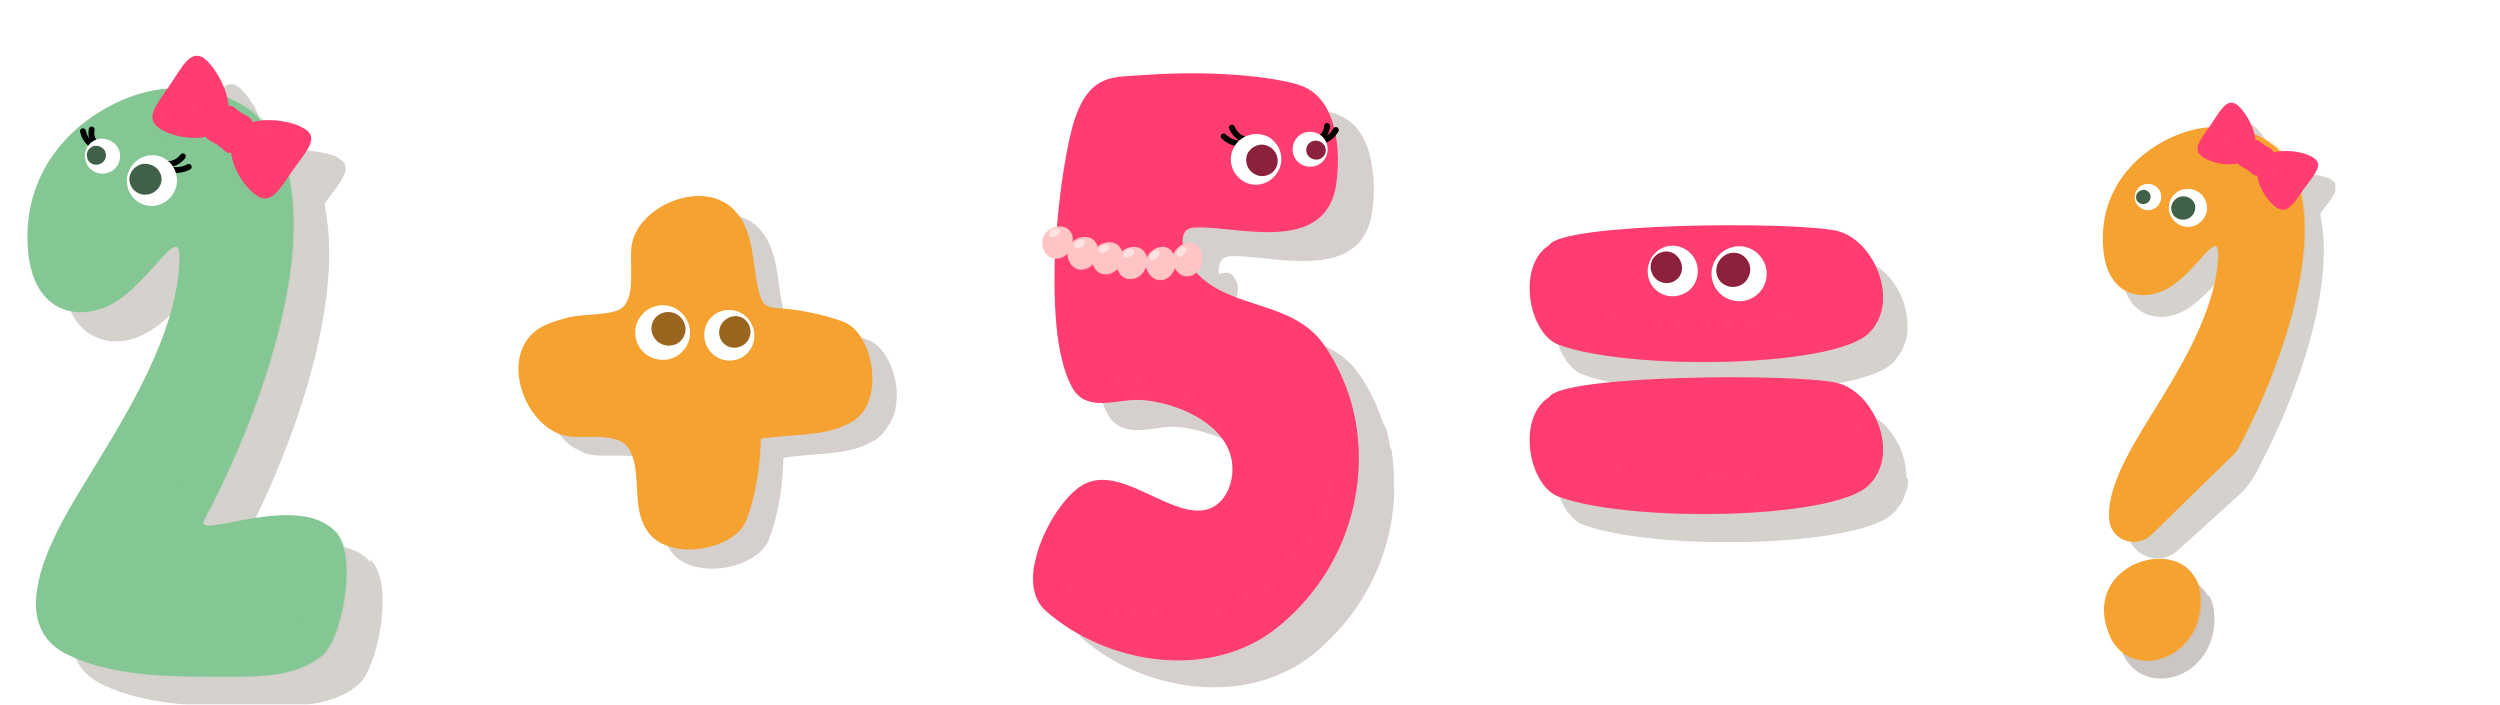 <svg width="365" height="103" viewBox="0 0 365 103" fill="none" xmlns="http://www.w3.org/2000/svg">
<g clip-path="url(#clip0_660_532)" filter="url(#filter0_dd_660_532)">
<g opacity="0.3">
<path d="M54.267 73.885C54.267 73.799 54.182 73.799 54.097 73.799C54.097 73.885 54.097 73.97 54.097 74.055L54.011 73.97C49.573 69.106 38.735 72.946 35.577 73.031C34.98 73.031 34.724 72.775 34.98 72.263C43.685 55.877 50 35.737 47.525 22.679C47.525 22.509 47.44 22.338 47.44 22.167C47.44 22.082 47.44 22.082 47.44 21.996C47.44 21.911 47.44 21.826 47.355 21.826C47.44 21.74 47.44 21.655 47.525 21.57C49.488 18.753 51.707 16.62 49.659 15.254C49.488 15.084 49.232 14.998 48.976 14.828C48.805 14.742 48.635 14.657 48.464 14.657C48.293 14.572 48.123 14.572 47.952 14.486C47.013 14.23 45.904 14.059 44.794 13.974C44.709 13.974 44.709 13.974 44.623 13.974C44.453 13.974 44.367 13.974 44.197 13.974C44.111 13.974 43.941 13.974 43.855 13.974H43.77C42.661 13.035 41.38 11.67 39.759 10.902C40.186 11.158 41.039 11.755 41.893 12.694C40.868 11.841 39.588 11.158 38.223 10.56C38.223 10.475 38.223 10.475 38.223 10.39C38.223 10.305 38.138 10.134 38.138 10.048C38.052 9.878 38.052 9.792 37.967 9.622C37.967 9.536 37.881 9.451 37.881 9.366C37.796 9.195 37.711 9.024 37.711 8.854C37.711 8.768 37.625 8.683 37.625 8.598C37.54 8.427 37.455 8.256 37.369 8.086C37.284 8 37.284 7.915 37.284 7.83C37.199 7.659 37.113 7.488 36.943 7.232C36.943 7.232 36.943 7.147 36.857 7.147C36.772 6.976 36.601 6.805 36.516 6.549C35.919 5.781 35.321 5.099 34.809 4.672C32.761 3.221 31.566 6.123 29.603 8.939L29.518 9.024C21.581 9.622 7.414 17.644 9.292 33.518C10.316 42.564 17.655 43.417 22.52 39.918C25.933 37.529 28.664 33.603 30.115 32.494C30.115 32.494 30.115 32.494 30.201 32.494C30.286 32.494 30.286 32.408 30.371 32.408H30.457C30.542 32.408 30.542 32.408 30.542 32.323C30.542 32.323 30.542 32.323 30.627 32.323H30.713C30.713 32.323 30.713 32.323 30.798 32.323C30.883 32.323 30.883 32.323 30.969 32.323C30.969 32.323 31.054 32.323 31.054 32.408L31.139 32.494V32.579C31.139 32.579 31.139 32.664 31.225 32.75V32.835C31.225 32.92 31.225 33.006 31.31 33.006V33.091C31.31 33.176 31.31 33.347 31.31 33.432L31.139 33.518C31.139 33.603 30.969 33.688 30.969 33.859C30.969 33.944 30.969 33.944 30.969 34.03C30.969 34.115 31.139 34.286 31.139 34.371C31.139 34.456 31.225 34.542 31.225 34.542C31.225 34.627 31.225 34.798 31.225 34.968C31.225 35.054 31.225 35.139 31.225 35.139C31.225 35.395 31.225 35.566 31.139 35.822C30.115 47.087 22.264 58.864 16.802 67.911C13.047 74.141 5.28 87.284 15.01 91.978C21.069 94.879 28.75 95.135 35.407 95.135C35.919 95.135 36.345 95.135 36.857 95.135C37.113 95.135 37.455 95.135 37.711 95.135C38.052 95.135 38.308 95.135 38.65 95.135C43.343 95.135 48.72 95.05 52.304 91.978C55.121 89.588 57.596 77.555 54.267 73.885Z" fill="#736357"/>
<path d="M39.418 10.817C39.418 10.817 39.503 10.817 39.503 10.902L39.418 10.817Z" fill="#736357"/>
</g>
<path d="M48.976 69.618C52.304 73.202 49.83 85.321 47.099 87.625C43.002 91.124 36.601 90.783 31.651 90.783C24.653 90.783 16.375 90.698 9.974 87.625C0.245 83.017 7.926 69.874 11.681 63.644C17.143 54.598 24.995 42.82 26.104 31.64C26.958 23.192 23.117 31.726 17.399 35.737C12.449 39.151 5.281 38.297 4.171 29.336C2.294 13.121 16.973 5.099 24.824 4.928C51.963 4.16 44.026 41.113 29.774 67.911C28.152 71.069 43.429 63.644 48.976 69.618Z" fill="#85C794"/>
<path opacity="0.3" d="M49.146 69.618C49.146 69.532 49.061 69.532 48.975 69.532C48.805 74.141 49.488 84.297 37.966 84.723C5.877 85.918 6.219 79.517 5.536 78.664C5.109 82.419 6.133 85.747 10.145 87.71C16.545 90.783 24.823 90.953 31.822 90.868C36.857 90.868 43.172 91.209 47.269 87.71C50 85.321 52.475 73.287 49.146 69.618Z" fill="#85C794"/>
<path opacity="0.3" d="M24.994 28.312C26.018 27.544 26.445 28.141 26.104 31.64C26.018 32.323 25.933 33.006 25.848 33.688C28.75 30.275 32.675 26.008 34.212 20.119C29.688 23.532 23.97 29.08 24.994 28.312Z" fill="#85C794"/>
<path opacity="0.3" d="M34.298 6.549C34.298 6.549 34.383 6.549 34.383 6.635L34.298 6.549Z" fill="#85C794"/>
<path opacity="0.3" d="M29.945 67.911C38.65 51.525 44.965 31.384 42.49 18.327C42.49 18.156 42.405 17.985 42.405 17.815C42.405 17.729 42.405 17.729 42.405 17.644C42.319 17.132 42.149 16.62 41.978 16.108C41.807 15.596 41.637 15.084 41.466 14.657C41.466 14.657 41.466 14.572 41.381 14.572C41.21 14.059 40.954 13.633 40.783 13.206C40.783 13.206 40.783 13.121 40.698 13.121C40.442 12.694 40.271 12.267 40.015 11.841V11.499C39.844 11.158 39.588 11.072 39.418 10.219C38.223 9.366 36.687 7.573 34.809 6.635C35.577 7.061 37.199 8.342 38.564 10.731V10.816C38.479 10.816 38.308 10.902 38.223 10.902C38.138 10.902 38.052 10.987 37.882 10.987C37.711 10.987 37.626 11.072 37.455 11.072C37.37 11.072 37.284 11.158 37.199 11.158C37.114 11.158 37.114 11.158 37.028 11.158C36.858 10.475 36.089 10.219 35.407 9.707C34.639 9.195 34.297 8.512 33.529 8.768C33.529 8.683 33.529 8.512 33.529 8.427C33.529 8.342 33.529 8.171 33.444 8.086C33.444 8 33.444 7.83 33.358 7.744C33.358 7.573 33.273 7.488 33.273 7.317C33.102 7.061 33.017 6.976 33.017 6.805C32.932 6.635 32.932 6.549 32.846 6.379C32.846 6.293 32.761 6.208 32.761 6.123C32.761 6.037 32.676 5.952 32.676 5.952C30.542 5.184 28.067 4.843 25.251 4.928C24.995 5.269 24.824 5.611 24.568 5.952C23.629 7.317 22.52 8.427 22.52 9.366C22.52 9.451 22.434 9.622 22.349 9.707C22.349 9.792 22.264 9.963 22.264 10.048C22.264 10.134 22.264 10.219 22.264 10.39C22.264 10.475 22.264 10.56 22.349 10.646C22.349 10.646 22.349 10.646 22.349 10.731C22.349 10.816 22.434 10.902 22.434 10.987V11.072C22.434 11.158 22.52 11.243 22.605 11.329C22.605 11.329 22.605 11.414 22.691 11.414C22.776 11.499 22.861 11.585 22.861 11.67C22.861 11.67 22.861 11.755 22.947 11.755C23.032 11.841 23.203 11.926 23.288 12.011C24.739 13.035 27.726 13.803 30.115 13.206C30.371 13.803 31.225 13.974 31.908 14.486C32.676 14.998 33.017 15.766 33.785 15.596C34.041 18.071 35.919 20.802 37.37 21.826C37.455 21.911 37.626 21.996 37.711 22.082C37.796 22.082 37.796 22.167 37.882 22.167C37.967 22.167 37.967 22.252 38.052 22.252C38.138 22.252 38.223 22.252 38.308 22.338H38.394C38.479 22.338 38.564 22.338 38.65 22.338H38.735C38.82 22.338 38.906 22.338 38.991 22.338C38.991 22.338 38.991 22.338 39.076 22.338C39.162 22.338 39.247 22.252 39.332 22.252C39.418 22.252 39.503 22.167 39.588 22.082C40.015 21.826 40.442 21.399 40.869 20.887C40.954 30.275 36.858 45.722 22.008 70.642C22.861 73.458 33.956 68.764 34.468 68.338C31.31 68.764 29.347 69.191 29.945 67.911Z" fill="#85C794"/>
<path d="M24.482 15.937C24.482 15.937 25.677 16.108 26.701 14.828" stroke="black" stroke-width="0.853" stroke-miterlimit="10" stroke-linecap="round" stroke-linejoin="round"/>
<path d="M24.653 16.62C24.653 16.62 25.933 17.217 27.555 16.364" stroke="black" stroke-width="0.853" stroke-miterlimit="10" stroke-linecap="round" stroke-linejoin="round"/>
<path d="M25.763 17.644C26.189 19.607 24.824 21.57 22.861 21.996C20.898 22.423 18.935 21.058 18.594 19.095C18.167 17.132 19.533 15.169 21.496 14.742C23.459 14.316 25.421 15.596 25.763 17.644Z" fill="white"/>
<path d="M23.544 17.729C23.8 18.924 22.946 20.119 21.666 20.375C20.386 20.631 19.191 19.863 18.935 18.583C18.679 17.388 19.532 16.193 20.813 15.937C22.093 15.766 23.288 16.534 23.544 17.729Z" fill="#406148"/>
<path d="M13.899 12.865C13.899 12.865 13.131 12.182 13.387 10.902" stroke="black" stroke-width="0.853" stroke-miterlimit="10" stroke-linecap="round" stroke-linejoin="round"/>
<path d="M13.473 13.121C13.473 13.121 12.449 12.694 12.107 11.158" stroke="black" stroke-width="0.853" stroke-miterlimit="10" stroke-linecap="round" stroke-linejoin="round"/>
<path d="M17.484 14.316C17.74 15.681 16.886 17.047 15.435 17.302C14.07 17.559 12.704 16.705 12.448 15.254C12.192 13.889 13.046 12.523 14.497 12.267C15.862 12.097 17.228 12.95 17.484 14.316Z" fill="white"/>
<path d="M15.436 14.401C15.606 15.169 15.094 15.852 14.326 16.022C13.558 16.193 12.79 15.681 12.705 14.913C12.534 14.145 13.046 13.462 13.814 13.291C14.582 13.206 15.35 13.718 15.436 14.401Z" fill="#406148"/>
<path d="M32.761 10.305C30.799 13.121 25.337 12.182 23.288 10.731C21.24 9.28 22.606 7.574 24.569 4.757C26.531 1.941 27.726 -0.875 29.774 0.49C31.737 1.941 34.724 7.488 32.761 10.305Z" fill="#FF3D70"/>
<g opacity="0.5">
<path d="M29.774 0.575C30.798 2.709 31.31 5.269 30.201 6.891C28.665 9.11 24.91 8.939 22.435 8.171C22.008 9.195 22.179 10.048 23.288 10.731C25.336 12.182 30.884 13.121 32.761 10.305C34.724 7.573 31.823 2.112 29.774 0.575Z" fill="#FF3D70"/>
</g>
<path d="M34.383 11.414C32.42 14.23 35.236 19.009 37.37 20.46C39.418 21.911 40.613 20.034 42.49 17.217C44.453 14.401 46.672 12.267 44.624 10.902C42.49 9.451 36.26 8.598 34.383 11.414Z" fill="#FF3D70"/>
<g opacity="0.5">
<path d="M37.796 12.267C38.906 10.646 41.551 10.219 43.941 10.475C41.381 9.28 36.175 8.854 34.383 11.414C32.42 14.23 35.236 19.009 37.37 20.46C38.309 21.143 39.162 21.058 39.845 20.546C37.967 18.583 36.09 14.657 37.796 12.267Z" fill="#FF3D70"/>
</g>
<path d="M35.747 12.353C33.358 15.596 33.102 14.06 31.822 13.206C30.627 12.353 28.664 12.353 31.224 9.28C33.699 6.379 33.87 7.574 35.15 8.427C36.43 9.195 37.966 9.366 35.747 12.353Z" fill="#FF3D70"/>
<g opacity="0.3">
<path d="M33.614 11.499C32.419 10.646 30.542 10.646 32.931 7.659C32.505 7.915 31.993 8.427 31.31 9.195C28.75 12.267 30.627 12.267 31.907 13.121C33.102 13.974 33.443 15.425 35.662 12.353C34.809 12.865 34.382 12.097 33.614 11.499Z" fill="#FF3D70"/>
</g>
<path opacity="0.3" d="M203.489 62.694C203.489 62.608 203.489 62.438 203.489 62.352C203.489 62.011 203.489 61.755 203.489 61.414C203.489 61.328 203.489 61.158 203.489 61.072C203.489 60.816 203.489 60.475 203.404 60.219C203.404 60.134 203.404 59.963 203.404 59.877C203.404 59.536 203.319 59.195 203.319 58.939C203.319 58.853 203.319 58.768 203.319 58.683C203.233 58.341 203.233 57.915 203.148 57.573C203.148 57.573 203.063 57.488 202.977 57.488C202.721 56.208 202.721 54.928 201.868 53.648V53.818H201.953C201.1 51.258 199.99 48.868 198.454 46.649C194.187 40.419 185.738 41.358 180.617 36.835C180.361 36.664 180.191 36.408 179.935 36.152C180.532 35.64 180.873 34.701 180.703 33.677C180.703 33.421 180.617 33.251 180.532 33.08C180.532 32.995 180.447 32.995 180.447 32.909C180.361 32.824 180.361 32.739 180.276 32.653C180.276 32.568 180.191 32.568 180.191 32.483C180.105 32.397 180.02 32.312 180.02 32.227C179.423 31.714 178.654 31.714 177.972 32.056C177.801 30.776 178.057 29.581 179.508 29.41C185.055 29.069 198.027 33.421 200.161 23.863C200.588 21.9 200.844 18.657 200.161 15.499C200.246 15.414 200.246 15.329 200.332 15.243L200.161 15.414C199.563 12.427 198.113 9.696 195.126 8.672C192.48 7.733 183.86 6.282 172.254 7.136C167.901 7.477 164.402 6.794 162.098 13.622C161.159 16.353 160.05 22.583 159.452 29.41C158.343 29.666 157.404 30.605 157.404 32.056C157.404 32.141 157.404 32.227 157.489 32.227C157.489 32.397 157.575 32.568 157.66 32.739C158.002 33.507 158.428 33.933 159.026 34.019C158.94 37.432 159.111 40.761 159.111 43.833C159.111 44.26 159.111 44.687 159.964 45.113C159.964 45.54 159.879 45.967 159.964 46.308H159.879C159.964 46.735 159.964 47.076 160.05 47.417V47.503C160.135 47.844 160.22 48.186 160.22 48.527C160.22 48.612 160.22 48.698 160.306 48.698C160.391 48.954 160.476 49.295 160.562 49.551C160.562 49.636 160.647 49.722 160.647 49.892C160.733 50.148 160.818 50.404 160.903 50.575C160.989 50.746 160.989 50.917 161.074 51.002C161.159 51.173 161.159 51.343 161.245 51.514C161.415 51.855 161.501 52.111 161.671 52.367C163.549 55.952 167.475 54.586 170.547 54.33C173.363 54.16 178.313 55.44 181.556 57.829C181.727 58 181.898 58.085 182.068 58.256C182.41 58.597 182.751 58.853 183.092 59.28C183.178 59.451 183.348 59.536 183.434 59.707C184.543 61.072 185.226 62.779 185.141 64.657C185.055 67.473 183.348 70.204 180.532 70.46C175.326 70.801 168.669 64.059 163.463 66.534C160.22 68.07 155.697 74.983 155.697 80.275C155.697 80.275 155.697 80.275 155.697 80.36C155.697 80.957 155.868 81.555 156.039 82.152L156.124 82.237C156.209 82.493 156.295 82.664 156.38 82.92C156.38 83.005 156.465 83.005 156.465 83.091C156.551 83.347 156.636 83.603 156.807 83.773L156.892 83.859C156.977 84.029 157.148 84.2 157.233 84.371C157.233 84.456 157.319 84.456 157.404 84.542C157.575 84.712 157.745 84.968 157.916 85.139C166.963 93.076 182.068 95.295 191.712 87.529C198.795 81.811 203.319 73.276 203.575 63.633C203.489 63.547 203.489 63.121 203.489 62.694Z" fill="#736357"/>
<path d="M198.368 59.707C198.112 69.351 193.589 77.885 186.505 83.603C176.862 91.369 161.756 89.15 152.71 81.213C147.674 76.776 153.99 64.742 158.428 62.609C163.634 60.134 170.12 66.876 175.326 66.534C178.142 66.364 179.849 63.633 179.934 60.731C180.19 53.477 170.034 50.063 165.34 50.405C162.268 50.575 158.342 52.026 156.465 48.442C151.686 39.31 154.843 15.585 156.892 9.44C159.196 2.613 162.695 3.295 167.047 2.954C178.654 2.101 187.359 3.552 189.919 4.49C195.893 6.624 195.722 15.841 194.954 19.681C192.821 29.24 179.934 24.802 174.301 25.229C171.485 25.399 172.936 29.581 173.96 30.947C178.739 37.433 188.554 35.47 193.333 42.383C196.917 47.588 198.539 53.648 198.368 59.707Z" fill="#FF3D70"/>
<g opacity="0.5">
<path d="M154.245 39.566C154.586 43.065 155.269 46.138 156.464 48.356C158.342 51.941 162.267 50.575 165.34 50.319C168.839 50.063 175.581 52.112 178.226 55.696C168.924 37.603 158.939 56.976 154.245 39.566Z" fill="#FF3D70"/>
<path d="M196.831 49.295C196.916 50.49 197.002 51.685 196.916 52.88C196.66 62.609 192.137 71.228 185.054 77.032C175.41 84.883 160.304 82.579 151.258 74.557C151.172 74.471 151.087 74.386 151.002 74.301C150.49 77.032 150.831 79.592 152.709 81.128C161.755 89.065 176.861 91.284 186.504 83.518C193.588 77.8 198.111 69.266 198.367 59.622C198.452 56.208 197.94 52.709 196.831 49.295Z" fill="#FF3D70"/>
<path opacity="0.5" d="M173.874 30.776C173.617 30.434 173.276 29.837 173.105 29.24C172.337 29.41 171.655 30.008 171.313 30.861C171.228 30.776 171.228 30.691 171.143 30.605C170.204 29.069 167.985 29.837 167.387 31.373C167.387 31.288 167.387 31.203 167.302 31.117C166.875 29.496 164.827 29.41 163.718 30.434C163.718 30.349 163.718 30.264 163.632 30.264C163.632 30.178 163.547 30.093 163.547 30.008C162.864 28.813 161.157 28.898 160.133 29.837C159.707 28.216 157.658 28.13 156.549 29.154C156.549 28.984 156.549 28.898 156.549 28.728C156.549 28.642 156.549 28.557 156.549 28.557C156.549 28.472 156.464 28.386 156.464 28.301C156.208 27.106 155.098 26.765 154.074 27.021C153.989 28.557 153.903 30.008 153.903 31.544C154.586 31.629 155.354 31.288 155.866 30.691C155.866 30.776 155.866 30.861 155.866 30.861C155.866 30.861 155.866 31.117 155.866 31.203C155.866 31.373 155.952 31.629 156.037 31.8C156.634 33.507 158.512 33.422 159.536 32.312C159.536 32.397 159.621 32.483 159.621 32.568C160.219 34.275 162.096 34.19 163.12 32.995C163.12 33.08 163.206 33.166 163.206 33.251C163.974 35.299 166.619 34.787 167.302 32.739C167.387 32.995 167.473 33.251 167.558 33.507C167.644 33.678 167.729 33.848 167.9 33.934C169.094 35.384 171.057 34.531 171.484 32.909C171.569 33.08 171.655 33.251 171.825 33.422C173.02 34.872 174.812 34.104 175.324 32.568C174.812 31.971 174.3 31.459 173.874 30.776Z" fill="#FF3D70"/>
</g>
<path d="M181.726 12.342C181.726 12.342 180.531 12.171 179.849 10.635" stroke="black" stroke-width="0.853" stroke-miterlimit="10" stroke-linecap="round" stroke-linejoin="round"/>
<path d="M181.384 12.939C181.384 12.939 180.019 13.195 178.653 11.915" stroke="black" stroke-width="0.853" stroke-miterlimit="10" stroke-linecap="round" stroke-linejoin="round"/>
<path d="M180.104 13.622C179.165 15.414 179.933 17.633 181.725 18.572C183.518 19.511 185.737 18.742 186.675 16.865C187.614 15.073 186.846 12.854 185.054 11.915C183.176 11.062 180.957 11.83 180.104 13.622Z" fill="white"/>
<path d="M182.152 14.39C181.639 15.499 182.066 16.865 183.261 17.462C184.37 18.06 185.821 17.548 186.333 16.438C186.845 15.329 186.419 13.963 185.224 13.366C184.114 12.769 182.749 13.281 182.152 14.39Z" fill="#8C213E"/>
<path d="M192.735 12.171C192.735 12.171 193.674 11.745 193.759 10.379" stroke="black" stroke-width="0.853" stroke-miterlimit="10" stroke-linecap="round" stroke-linejoin="round"/>
<path d="M193.162 12.512C193.162 12.512 194.272 12.342 195.04 10.976" stroke="black" stroke-width="0.853" stroke-miterlimit="10" stroke-linecap="round" stroke-linejoin="round"/>
<path d="M188.979 12.683C188.381 13.963 188.894 15.499 190.174 16.097C191.454 16.694 192.99 16.182 193.587 14.902C194.185 13.622 193.673 12.086 192.393 11.488C191.112 10.891 189.576 11.403 188.979 12.683Z" fill="white"/>
<path d="M190.856 13.281C190.515 13.963 190.771 14.817 191.539 15.158C192.222 15.5 193.075 15.243 193.417 14.561C193.758 13.878 193.502 13.025 192.734 12.683C192.051 12.342 191.198 12.598 190.856 13.281Z" fill="#8C213E"/>
<path d="M156.549 27.533C157.147 23.522 151.002 24.802 152.368 28.472C153.221 30.605 156.208 29.922 156.549 27.533Z" fill="#FFC4C4"/>
<g opacity="0.5">
<path d="M156.293 26.509C155.952 28.813 153.136 29.581 152.282 27.703C152.282 27.959 152.368 28.216 152.453 28.472C153.306 30.691 156.208 29.922 156.635 27.533C156.72 26.85 156.635 26.253 156.379 25.911C156.293 26.082 156.293 26.338 156.293 26.509Z" fill="#FFC4C4"/>
</g>
<path opacity="0.5" d="M154.245 26.423C155.525 25.655 154.16 24.802 153.306 25.826C152.794 26.509 153.477 26.85 154.245 26.423Z" fill="white"/>
<path d="M160.219 29.069C160.817 25.058 154.672 26.338 156.037 30.008C156.891 32.227 159.878 31.459 160.219 29.069Z" fill="#FFC4C4"/>
<g opacity="0.5">
<path d="M159.963 28.13C159.622 30.434 156.806 31.203 155.952 29.325C155.952 29.581 156.037 29.837 156.123 30.093C156.976 32.312 159.878 31.544 160.305 29.154C160.39 28.471 160.305 27.874 160.049 27.533C159.963 27.618 159.963 27.874 159.963 28.13Z" fill="#FFC4C4"/>
</g>
<path opacity="0.5" d="M157.915 28.045C159.195 27.277 157.83 26.424 156.976 27.448C156.464 28.045 157.147 28.472 157.915 28.045Z" fill="white"/>
<path d="M163.804 29.837C164.402 25.826 158.257 27.106 159.622 30.776C160.476 32.909 163.463 32.141 163.804 29.837Z" fill="#FFC4C4"/>
<g opacity="0.5">
<path d="M163.548 28.813C163.207 31.117 160.391 31.885 159.537 30.008C159.537 30.264 159.622 30.52 159.708 30.776C160.561 32.995 163.463 32.227 163.89 29.837C163.975 29.154 163.89 28.557 163.634 28.215C163.548 28.386 163.548 28.557 163.548 28.813Z" fill="#FFC4C4"/>
</g>
<path opacity="0.5" d="M161.5 28.728C162.78 27.959 161.415 27.106 160.561 28.13C160.049 28.813 160.732 29.154 161.5 28.728Z" fill="white"/>
<path d="M171.571 29.922C170.888 25.911 165.426 29.069 167.901 32.141C169.437 33.934 171.997 32.227 171.571 29.922Z" fill="#FFC4C4"/>
<g opacity="0.5">
<path d="M170.974 29.069C171.4 31.373 169.011 32.995 167.475 31.459C167.56 31.715 167.731 31.885 167.901 32.141C169.352 33.934 171.912 32.312 171.571 29.922C171.486 29.24 171.144 28.728 170.803 28.472C170.888 28.642 170.974 28.813 170.974 29.069Z" fill="#FFC4C4"/>
</g>
<path opacity="0.5" d="M169.011 29.581C169.949 28.471 168.413 28.045 167.901 29.325C167.645 30.093 168.413 30.264 169.011 29.581Z" fill="white"/>
<path d="M175.496 29.325C174.813 25.314 169.351 28.472 171.826 31.544C173.277 33.336 175.922 31.715 175.496 29.325Z" fill="#FFC4C4"/>
<g opacity="0.5">
<path d="M174.897 28.557C175.324 30.861 172.935 32.483 171.398 30.947C171.484 31.203 171.654 31.373 171.825 31.629C173.276 33.422 175.836 31.8 175.495 29.41C175.41 28.728 175.068 28.216 174.727 27.959C174.812 28.045 174.897 28.301 174.897 28.557Z" fill="#FFC4C4"/>
</g>
<path opacity="0.5" d="M172.935 29.069C173.874 27.959 172.338 27.533 171.826 28.813C171.57 29.581 172.338 29.752 172.935 29.069Z" fill="white"/>
<path d="M167.389 30.52C167.987 26.509 161.842 27.789 163.207 31.459C164.061 33.592 167.048 32.909 167.389 30.52Z" fill="#FFC4C4"/>
<g opacity="0.5">
<path d="M167.133 29.496C166.792 31.8 163.975 32.568 163.122 30.691C163.122 30.947 163.207 31.203 163.293 31.459C164.146 33.678 167.048 32.909 167.475 30.52C167.56 29.837 167.475 29.24 167.219 28.898C167.219 29.069 167.133 29.325 167.133 29.496Z" fill="#FFC4C4"/>
</g>
<path opacity="0.5" d="M165.085 29.41C166.365 28.642 165 27.789 164.146 28.813C163.634 29.496 164.317 29.837 165.085 29.41Z" fill="white"/>
<path opacity="0.3" d="M129.561 54.348C129.646 54.178 129.817 54.007 129.902 53.836C129.987 53.751 129.987 53.58 130.073 53.495C130.158 53.324 130.243 53.154 130.329 52.983C130.414 52.812 130.414 52.727 130.499 52.556C130.585 52.385 130.585 52.215 130.67 52.044C130.67 51.873 130.755 51.703 130.755 51.532C130.755 51.361 130.841 51.191 130.841 51.02C130.841 50.849 130.841 50.679 130.926 50.508C130.926 50.337 130.926 50.166 130.926 50.081C130.926 49.91 130.926 49.654 130.926 49.398C130.926 49.313 130.926 49.142 130.926 49.057C130.67 45.814 129.134 42.571 126.744 41.632C124.44 40.779 121.794 40.181 119.319 39.84C116.076 39.413 115.052 40.181 114.284 36.853C113.431 33.183 113.687 28.489 110.956 25.503C106.518 20.553 96.96 24.564 95.85 30.196C95.338 32.757 96.533 37.877 94.399 39.584C92.948 40.779 88.34 40.438 86.377 41.035C84.67 41.547 82.878 41.974 81.513 43.168C78.355 45.985 78.782 50.935 81.001 54.434V54.519C81.086 54.69 81.257 54.86 81.342 55.031C81.342 55.031 81.342 55.116 81.427 55.116C81.513 55.287 81.683 55.458 81.769 55.543C81.769 55.543 81.769 55.629 81.854 55.629C82.025 55.799 82.11 55.97 82.281 56.141C82.622 56.482 82.878 56.738 83.219 56.994C83.305 56.994 83.305 57.079 83.39 57.079C83.475 57.165 83.646 57.25 83.731 57.335C83.817 57.335 83.817 57.421 83.902 57.421C83.988 57.506 84.158 57.591 84.244 57.591C84.329 57.591 84.414 57.677 84.414 57.677C84.5 57.762 84.67 57.762 84.756 57.847C84.841 57.847 84.926 57.933 84.926 57.933C85.012 58.018 85.182 58.018 85.268 58.103C85.353 58.103 85.353 58.189 85.438 58.189C85.609 58.274 85.78 58.274 86.036 58.359C89.023 58.957 93.887 57.506 95.424 60.578C96.704 63.139 96.192 66.467 96.789 69.454C96.874 69.71 96.874 69.881 96.96 70.137C96.96 70.137 96.96 70.137 96.96 70.222C97.045 70.393 97.045 70.649 97.13 70.82C97.13 70.905 97.216 70.99 97.216 71.076C97.301 71.246 97.301 71.332 97.386 71.502C97.472 71.758 97.642 71.929 97.728 72.185C100.715 76.964 110.529 75.172 112.236 70.82C113.687 67.064 114.284 62.883 114.37 58.871C118.807 58.018 123.843 58.701 127.768 56.226C128.024 56.055 128.28 55.885 128.536 55.629C128.622 55.543 128.707 55.458 128.793 55.372C128.963 55.202 129.134 55.031 129.219 54.86C129.39 54.604 129.475 54.434 129.561 54.348Z" fill="#736357"/>
<path d="M124.526 53.495C129.306 50.508 127.513 40.693 123.161 38.986C120.857 38.133 118.211 37.536 115.736 37.194C112.493 36.768 111.469 37.536 110.701 34.207C109.847 30.538 110.103 25.844 107.372 22.857C102.935 17.907 93.376 21.918 92.267 27.551C91.755 30.111 92.95 35.231 90.816 36.938C89.365 38.133 84.757 37.792 82.794 38.389C81.087 38.901 79.295 39.328 77.929 40.523C72.979 44.961 76.99 54.519 82.623 55.628C85.61 56.226 90.475 54.775 92.011 57.847C93.718 61.261 92.181 65.87 94.4 69.369C97.387 74.148 107.202 72.356 108.909 68.003C110.359 64.248 110.957 60.066 111.042 56.055C115.565 55.287 120.601 55.884 124.526 53.495Z" fill="#F5A231"/>
<g opacity="0.4">
<path d="M124.355 39.669C126.147 42.23 127.683 52.215 108.823 54.604C110.103 67.491 98.923 75.001 93.461 66.638C93.632 67.576 93.973 68.515 94.485 69.369C97.472 74.148 107.286 72.356 108.993 68.003C110.444 64.248 111.042 60.066 111.127 56.055C115.565 55.202 120.6 55.884 124.526 53.41C128.793 50.764 127.769 42.486 124.355 39.669Z" fill="#F5A231"/>
</g>
<path opacity="0.4" d="M75.966 47.862C76.734 51.532 79.465 55.031 82.708 55.628C85.695 56.226 90.559 54.775 92.096 57.847C92.437 58.53 93.12 52.897 90.047 53.324C83.988 53.153 78.782 53.922 75.966 47.862Z" fill="#F5A231"/>
<path d="M109.164 38.474C110.529 40.011 110.444 42.315 108.993 43.68C107.542 45.046 105.153 44.961 103.787 43.424C102.422 41.888 102.507 39.584 103.958 38.218C105.409 36.853 107.799 36.938 109.164 38.474Z" fill="white"/>
<path d="M108.993 38.901C109.847 39.84 109.761 41.291 108.822 42.144C107.884 42.998 106.433 42.998 105.579 42.059C104.726 41.12 104.811 39.669 105.75 38.816C106.774 37.877 108.225 37.962 108.993 38.901Z" fill="#99651F"/>
<path d="M93.801 37.877C92.265 39.499 92.435 42.059 94.057 43.51C95.678 44.961 98.239 44.875 99.689 43.254C101.226 41.632 101.055 39.072 99.433 37.621C97.812 36.085 95.252 36.256 93.801 37.877Z" fill="white"/>
<path d="M95.763 38.304C94.825 39.328 94.91 40.864 95.934 41.803C96.958 42.742 98.58 42.656 99.433 41.718C100.372 40.694 100.286 39.157 99.262 38.219C98.238 37.28 96.702 37.365 95.763 38.304Z" fill="#99651F"/>
<g opacity="0.3">
<path d="M226.941 40.344C227.026 40.685 227.112 41.026 227.197 41.368C227.197 41.453 227.282 41.539 227.282 41.624C227.368 41.88 227.453 42.136 227.538 42.392C227.624 42.563 227.624 42.648 227.709 42.819C227.794 42.989 227.794 43.075 227.88 43.245C227.965 43.502 228.136 43.672 228.221 43.928C228.306 44.014 228.306 44.099 228.392 44.184C228.562 44.44 228.648 44.611 228.819 44.867C228.904 44.952 228.904 44.952 228.989 45.038C229.16 45.208 229.331 45.464 229.501 45.635L229.587 45.72C229.757 45.891 230.013 46.062 230.184 46.233C230.184 46.233 230.269 46.233 230.269 46.318C230.525 46.489 230.781 46.574 231.037 46.659C241.108 50.5 270.722 50.073 276.184 45.123C276.44 44.952 276.61 44.696 276.781 44.526C276.781 44.44 276.867 44.44 276.867 44.355C277.037 44.099 277.208 43.928 277.379 43.672L277.464 43.587C277.549 43.416 277.72 43.16 277.805 42.904C277.805 42.819 277.805 42.819 277.891 42.733C277.976 42.477 278.061 42.221 278.147 41.965C278.147 41.88 278.147 41.88 278.232 41.795C278.317 41.539 278.403 41.283 278.403 41.026C278.488 40.77 278.488 40.429 278.488 40.173C278.488 40.088 278.488 40.088 278.488 40.002C278.488 39.746 278.488 39.405 278.488 39.149V39.064C278.488 38.808 278.403 38.466 278.403 38.21V38.125C278.317 37.869 278.317 37.528 278.232 37.272V37.186C278.061 36.589 277.891 35.991 277.635 35.394C277.635 35.394 277.635 35.394 277.635 35.309C276.952 33.858 276.013 32.492 274.818 31.468C273.88 30.7 272.77 30.103 271.661 29.847C265.004 28.567 231.635 28.737 229.843 31.98C227.368 33.516 226.685 36.93 227.197 40.088C226.856 40.258 226.856 40.258 226.941 40.344Z" fill="#736357"/>
<path d="M278.317 61.253C278.317 60.911 278.232 60.655 278.232 60.314V60.229C278.147 59.973 278.147 59.631 278.061 59.375V59.29C277.891 58.693 277.72 58.095 277.464 57.498C277.464 57.498 277.464 57.498 277.464 57.412C276.781 55.962 275.842 54.596 274.648 53.572C273.709 52.804 272.599 52.206 271.49 51.95C264.833 50.67 231.464 50.841 229.672 54.084C227.197 55.62 226.514 59.034 227.026 62.192V62.277C227.112 62.618 227.197 62.96 227.282 63.301C227.282 63.386 227.368 63.472 227.368 63.557C227.453 63.813 227.538 64.069 227.624 64.325C227.709 64.496 227.709 64.581 227.794 64.752C227.88 64.923 227.88 65.008 227.965 65.179C228.05 65.435 228.221 65.605 228.306 65.861C228.392 65.947 228.392 66.032 228.477 66.117C228.648 66.373 228.733 66.544 228.904 66.8C228.989 66.885 228.989 66.885 229.075 66.971C229.245 67.141 229.416 67.397 229.587 67.568L229.672 67.653C229.843 67.824 230.099 67.995 230.269 68.166C230.269 68.166 230.355 68.166 230.355 68.251C230.611 68.422 230.867 68.507 231.123 68.592C241.193 72.433 270.807 72.006 276.269 67.056C276.525 66.885 276.696 66.629 276.867 66.459C276.867 66.373 276.952 66.373 276.952 66.288C277.123 66.032 277.293 65.861 277.464 65.605L277.549 65.52C277.635 65.349 277.805 65.093 277.891 64.837C277.891 64.752 277.891 64.752 277.976 64.667C278.061 64.41 278.147 64.154 278.232 63.898C278.232 63.813 278.232 63.813 278.317 63.728C278.403 63.472 278.488 63.216 278.488 62.96C278.573 62.704 278.573 62.362 278.573 62.106C278.573 62.021 278.573 62.021 278.573 61.936C278.317 61.85 278.317 61.594 278.317 61.253Z" fill="#736357"/>
</g>
<path d="M267.991 25.665C273.623 26.774 277.634 36.333 272.684 40.771C267.222 45.721 237.523 46.062 227.538 42.307C223.186 40.6 221.393 30.785 226.173 27.799C227.965 24.555 261.248 24.299 267.991 25.665Z" fill="#FF3D70"/>
<g opacity="0.5">
<path d="M271.147 27.287C271.83 30.444 271.233 33.773 268.843 35.906C263.125 40.771 233.426 39.576 223.697 34.967C223.612 34.882 223.526 34.882 223.355 34.797C223.526 38.125 225.148 41.453 227.537 42.307C237.608 46.147 267.222 45.721 272.684 40.771C276.609 37.186 274.903 30.444 271.147 27.287Z" fill="#FF3D70"/>
</g>
<path d="M267.991 47.854C273.623 48.964 277.634 58.522 272.684 62.96C267.222 67.91 237.523 68.251 227.538 64.496C223.186 62.789 221.393 52.975 226.173 49.988C227.965 46.745 261.248 46.489 267.991 47.854Z" fill="#FF3D70"/>
<g opacity="0.5">
<path d="M271.147 49.476C271.83 52.633 271.233 55.962 268.843 58.095C263.125 62.96 233.426 61.765 223.697 57.157C223.612 57.071 223.526 57.071 223.355 56.986C223.526 60.314 225.148 63.643 227.537 64.496C237.608 68.336 267.222 67.91 272.684 62.96C276.609 59.375 274.903 52.633 271.147 49.476Z" fill="#FF3D70"/>
</g>
<path d="M241.703 28.908C240.252 30.273 240.167 32.663 241.533 34.114C242.898 35.565 245.202 35.65 246.738 34.285C248.189 32.919 248.275 30.529 246.909 29.079C245.458 27.543 243.154 27.457 241.703 28.908Z" fill="white"/>
<path d="M241.703 29.335C240.765 30.188 240.765 31.639 241.618 32.578C242.472 33.517 243.922 33.602 244.861 32.748C245.8 31.895 245.8 30.444 244.946 29.505C244.093 28.481 242.642 28.481 241.703 29.335Z" fill="#8C213E"/>
<path d="M257.067 29.505C258.433 31.212 258.177 33.772 256.384 35.138C254.677 36.503 252.117 36.162 250.752 34.455C249.386 32.748 249.642 30.188 251.434 28.823C253.141 27.457 255.702 27.713 257.067 29.505Z" fill="white"/>
<path d="M255.019 29.847C255.872 30.956 255.616 32.492 254.592 33.346C253.482 34.199 251.946 34.028 251.093 33.004C250.239 31.895 250.495 30.359 251.52 29.505C252.629 28.567 254.165 28.737 255.019 29.847Z" fill="#8C213E"/>
<g clip-path="url(#clip1_660_532)">
<g opacity="0.3">
<path d="M327.206 63.982C328.113 63.149 328.76 62.125 329.343 61.101C335.949 48.808 340.741 33.698 338.863 23.902C338.863 23.774 338.799 23.646 338.799 23.518C338.799 23.454 338.799 23.454 338.799 23.39C338.799 23.326 338.799 23.262 338.734 23.262C338.799 23.198 338.799 23.134 338.863 23.07C340.353 20.957 342.037 19.357 340.482 18.332C340.353 18.204 340.159 18.14 339.964 18.012C339.835 17.948 339.705 17.884 339.576 17.884C339.446 17.82 339.317 17.82 339.187 17.756C338.475 17.564 337.633 17.436 336.791 17.372C336.726 17.372 336.726 17.372 336.661 17.372C336.532 17.372 336.467 17.372 336.338 17.372C336.273 17.372 336.143 17.372 336.079 17.372H336.014C335.172 16.668 334.2 15.643 332.97 15.067C333.294 15.259 333.941 15.707 334.589 16.412C333.812 15.771 332.84 15.259 331.804 14.811C331.804 14.747 331.804 14.747 331.804 14.683C331.804 14.619 331.74 14.491 331.74 14.427C331.675 14.299 331.675 14.235 331.61 14.107C331.61 14.043 331.545 13.979 331.545 13.915C331.48 13.787 331.416 13.659 331.416 13.53C331.416 13.466 331.351 13.402 331.351 13.338C331.286 13.21 331.221 13.082 331.157 12.954C330.962 12.89 330.962 12.826 330.962 12.762C330.898 12.634 330.833 12.506 330.703 12.314C330.703 12.314 330.703 12.25 330.639 12.25C330.574 12.122 330.444 11.994 330.38 11.802C329.926 11.226 329.473 10.713 329.084 10.393C327.53 9.305 326.623 11.482 325.134 13.595L325.069 13.659C319.046 14.107 308.296 20.125 309.72 32.033C310.498 38.82 316.067 39.46 319.759 36.835C322.349 35.043 324.421 32.098 325.522 31.265C325.522 31.265 325.522 31.265 325.587 31.265C325.652 31.265 325.652 31.201 325.717 31.201H325.781C325.846 31.201 325.846 31.201 325.846 31.137C325.846 31.137 325.846 31.137 325.911 31.137H325.976C325.976 31.137 325.976 31.137 326.04 31.137C326.105 31.137 326.105 31.137 326.17 31.137C326.17 31.137 326.235 31.137 326.235 31.201L326.3 31.265V31.329C326.3 31.329 326.3 31.393 326.364 31.457V31.521C326.364 31.585 326.364 31.649 326.429 31.649V31.713C326.429 31.777 326.429 31.905 326.429 31.97L326.3 32.033C326.3 32.098 326.17 32.162 326.17 32.29C326.17 32.354 326.17 32.354 326.17 32.418C326.17 32.482 326.3 32.61 326.3 32.674C326.3 32.738 326.364 32.802 326.364 32.802C326.364 32.866 326.364 32.994 326.364 33.122C326.364 33.186 326.364 33.25 326.364 33.25C326.364 33.442 326.364 33.57 326.3 33.762C325.522 42.213 319.564 51.049 315.42 57.835C313.8 60.46 311.275 64.686 310.627 68.527C309.98 72.561 314.901 75.122 317.945 72.369L327.206 63.982Z" fill="#736357"/>
<path d="M333.877 15.003C333.877 15.003 333.942 15.003 333.942 15.067L333.877 15.003Z" fill="#736357"/>
</g>
<path d="M314.124 70.064C312.051 72.113 308.36 71.024 307.971 68.079C307.389 63.725 310.886 57.899 312.829 54.634C316.973 47.847 322.931 39.012 323.773 30.625C324.421 24.287 321.507 30.689 317.168 33.698C313.411 36.259 307.971 35.619 307.13 28.896C305.705 16.732 316.844 10.713 322.802 10.585C343.202 10.073 337.438 37.347 326.817 57.387C326.623 57.707 326.429 58.027 326.17 58.283L314.124 70.064Z" fill="#F5A231"/>
<path opacity="0.3" d="M322.932 28.128C323.709 27.552 324.033 28 323.774 30.625C323.709 31.137 323.645 31.649 323.58 32.162C325.782 29.601 328.761 26.399 329.926 21.982C326.494 24.543 322.155 28.704 322.932 28.128Z" fill="#F5A231"/>
<path opacity="0.3" d="M329.991 11.802C329.991 11.802 330.056 11.802 330.056 11.866L329.991 11.802Z" fill="#F5A231"/>
<path opacity="0.3" d="M326.688 57.835C333.294 45.543 338.086 30.433 336.208 20.637C336.208 20.509 336.143 20.381 336.143 20.253C336.143 20.189 336.143 20.189 336.143 20.125C336.078 19.741 335.949 19.357 335.819 18.973C335.69 18.588 335.56 18.204 335.431 17.884C335.431 17.884 335.431 17.82 335.366 17.82C335.237 17.436 335.042 17.116 334.913 16.796C334.913 16.796 334.913 16.732 334.848 16.732C334.654 16.412 334.524 16.091 334.33 15.771V15.515C334.2 15.259 334.006 15.195 333.877 14.555C332.97 13.915 331.804 12.57 330.379 11.866C330.962 12.186 332.193 13.146 333.229 14.939V15.003C333.164 15.003 333.035 15.067 332.97 15.067C332.905 15.067 332.84 15.131 332.711 15.131C332.581 15.131 332.517 15.195 332.387 15.195C332.322 15.195 332.257 15.259 332.193 15.259C332.128 15.259 332.128 15.259 332.063 15.259C331.934 14.747 331.351 14.555 330.833 14.171C330.25 13.787 329.991 13.274 329.408 13.466C329.408 13.402 329.408 13.274 329.408 13.21C329.408 13.146 329.408 13.018 329.343 12.954C329.343 12.89 329.343 12.762 329.278 12.698C329.278 12.57 329.214 12.506 329.214 12.378C329.084 12.186 329.019 12.122 329.019 11.994C328.955 11.866 328.955 11.802 328.89 11.674C328.89 11.61 328.825 11.546 328.825 11.482C328.825 11.418 328.76 11.354 328.76 11.354C327.141 10.777 325.263 10.521 323.126 10.585C322.932 10.841 322.802 11.098 322.608 11.354C321.896 12.378 321.054 13.21 321.054 13.915C321.054 13.979 320.989 14.107 320.924 14.171C320.924 14.235 320.859 14.363 320.859 14.427C320.859 14.491 320.859 14.555 320.859 14.683C320.859 14.747 320.859 14.811 320.924 14.875C320.924 14.875 320.924 14.875 320.924 14.939C320.924 15.003 320.989 15.067 320.989 15.131V15.195C320.989 15.259 321.054 15.323 321.118 15.387C321.118 15.387 321.118 15.451 321.183 15.451C321.248 15.515 321.313 15.579 321.313 15.643C321.313 15.643 321.313 15.707 321.377 15.707C321.442 15.771 321.572 15.835 321.637 15.899C322.737 16.668 325.004 17.244 326.817 16.796C327.012 17.244 327.659 17.372 328.177 17.756C328.76 18.14 329.019 18.716 329.602 18.588C329.797 20.445 331.221 22.494 332.322 23.262C332.387 23.326 332.517 23.39 332.581 23.454C332.646 23.454 332.646 23.518 332.711 23.518C332.776 23.518 332.776 23.582 332.84 23.582C332.905 23.582 332.97 23.582 333.035 23.646H333.099C333.164 23.646 333.229 23.646 333.294 23.646H333.358C333.423 23.646 333.488 23.646 333.553 23.646C333.553 23.646 333.553 23.646 333.617 23.646C333.682 23.646 333.747 23.582 333.812 23.582C333.877 23.582 333.941 23.518 334.006 23.454C334.33 23.262 334.654 22.942 334.977 22.558C335.042 29.601 332.452 44.454 321.118 63.149" fill="#F5A231"/>
<path d="M328.824 14.619C327.335 16.732 323.19 16.027 321.636 14.939C320.082 13.851 321.118 12.57 322.607 10.457C324.097 8.345 325.004 6.232 326.558 7.256C328.047 8.345 330.314 12.506 328.824 14.619Z" fill="#FF3D70"/>
<g opacity="0.5">
<path d="M326.558 7.32C327.335 8.921 327.724 10.841 326.882 12.058C325.716 13.723 322.866 13.595 320.988 13.018C320.665 13.787 320.794 14.427 321.636 14.939C323.19 16.027 327.4 16.732 328.825 14.619C330.314 12.57 328.112 8.473 326.558 7.32Z" fill="#FF3D70"/>
</g>
<path d="M330.055 15.451C328.565 17.564 330.702 21.149 332.322 22.238C333.876 23.326 334.782 21.918 336.207 19.805C337.697 17.692 339.381 16.091 337.826 15.067C336.207 13.979 331.48 13.338 330.055 15.451Z" fill="#FF3D70"/>
<g opacity="0.5">
<path d="M332.645 16.091C333.487 14.875 335.495 14.555 337.308 14.747C335.365 13.851 331.415 13.53 330.055 15.451C328.565 17.564 330.702 21.149 332.322 22.238C333.034 22.75 333.682 22.686 334.2 22.302C332.775 20.829 331.35 17.884 332.645 16.091Z" fill="#FF3D70"/>
</g>
<path d="M331.092 16.155C329.278 18.588 329.084 17.436 328.112 16.796C327.206 16.155 325.716 16.155 327.659 13.851C329.537 11.674 329.667 12.57 330.638 13.21C331.61 13.787 332.775 13.915 331.092 16.155Z" fill="#FF3D70"/>
<g opacity="0.3">
<path d="M329.473 15.515C328.566 14.875 327.141 14.875 328.955 12.634C328.631 12.826 328.242 13.21 327.724 13.787C325.781 16.091 327.206 16.091 328.177 16.732C329.084 17.372 329.343 18.46 331.027 16.155C330.379 16.54 330.056 15.963 329.473 15.515Z" fill="#FF3D70"/>
</g>
<path d="M322.025 21.341C322.608 22.75 321.896 24.351 320.471 24.927C319.046 25.503 317.427 24.799 316.845 23.326C316.262 21.918 316.974 20.317 318.399 19.741C319.888 19.229 321.507 19.933 322.025 21.341Z" fill="white"/>
<path d="M320.406 21.726C320.73 22.622 320.277 23.582 319.37 23.966C318.463 24.287 317.427 23.902 317.103 23.006C316.78 22.11 317.233 21.149 318.14 20.765C319.046 20.445 320.082 20.893 320.406 21.726Z" fill="#406148"/>
<path d="M315.42 20.061C315.808 21.021 315.29 22.174 314.319 22.558C313.347 22.942 312.181 22.43 311.793 21.47C311.404 20.509 311.922 19.357 312.894 18.973C313.865 18.588 315.031 19.037 315.42 20.061Z" fill="white"/>
<path d="M313.93 20.381C314.124 20.893 313.865 21.534 313.282 21.726C312.699 21.918 312.116 21.662 311.922 21.149C311.728 20.637 311.987 19.997 312.57 19.805C313.088 19.549 313.736 19.869 313.93 20.381Z" fill="#406148"/>
<path d="M322.413 79.091C319.175 72.817 306.029 77.171 309.72 86.966C310.821 89.784 313.088 91.064 315.419 91.064C318.851 91.128 322.478 88.503 323.191 83.957C323.514 81.716 323.191 79.988 322.413 78.771C322.478 78.835 322.413 78.963 322.413 79.091Z" fill="#CBC6C3"/>
<path d="M321.118 81.396C323.061 68.719 303.373 72.689 307.842 84.405C310.432 91.256 319.952 88.887 321.118 81.396Z" fill="#F5A231"/>
<g opacity="0.4">
<path d="M320.406 78.323C319.305 85.558 310.432 87.991 307.453 82.037C307.518 82.805 307.712 83.573 308.036 84.406C310.626 91.32 320.146 88.887 321.312 81.396C321.636 79.155 321.312 77.427 320.535 76.21C320.535 76.851 320.47 77.555 320.406 78.323Z" fill="#F5A231"/>
</g>
</g>
</g>
<defs>
<filter id="filter0_dd_660_532" x="0" y="0.135" width="369" height="102.73" filterUnits="userSpaceOnUse" color-interpolation-filters="sRGB">
<feFlood flood-opacity="0" result="BackgroundImageFix"/>
<feColorMatrix in="SourceAlpha" type="matrix" values="0 0 0 0 0 0 0 0 0 0 0 0 0 0 0 0 0 0 127 0" result="hardAlpha"/>
<feOffset dy="4"/>
<feGaussianBlur stdDeviation="2"/>
<feComposite in2="hardAlpha" operator="out"/>
<feColorMatrix type="matrix" values="0 0 0 0 0 0 0 0 0 0 0 0 0 0 0 0 0 0 0.25 0"/>
<feBlend mode="normal" in2="BackgroundImageFix" result="effect1_dropShadow_660_532"/>
<feColorMatrix in="SourceAlpha" type="matrix" values="0 0 0 0 0 0 0 0 0 0 0 0 0 0 0 0 0 0 127 0" result="hardAlpha"/>
<feOffset dy="4"/>
<feGaussianBlur stdDeviation="2"/>
<feComposite in2="hardAlpha" operator="out"/>
<feColorMatrix type="matrix" values="0 0 0 0 0 0 0 0 0 0 0 0 0 0 0 0 0 0 0.25 0"/>
<feBlend mode="normal" in2="effect1_dropShadow_660_532" result="effect2_dropShadow_660_532"/>
<feBlend mode="normal" in="SourceGraphic" in2="effect2_dropShadow_660_532" result="shape"/>
</filter>
<clipPath id="clip0_660_532">
<rect width="361" height="94.731" fill="white" transform="translate(4 0.135)"/>
</clipPath>
<clipPath id="clip1_660_532">
<rect width="34" height="84" fill="white" transform="translate(307 7)"/>
</clipPath>
</defs>
</svg>
